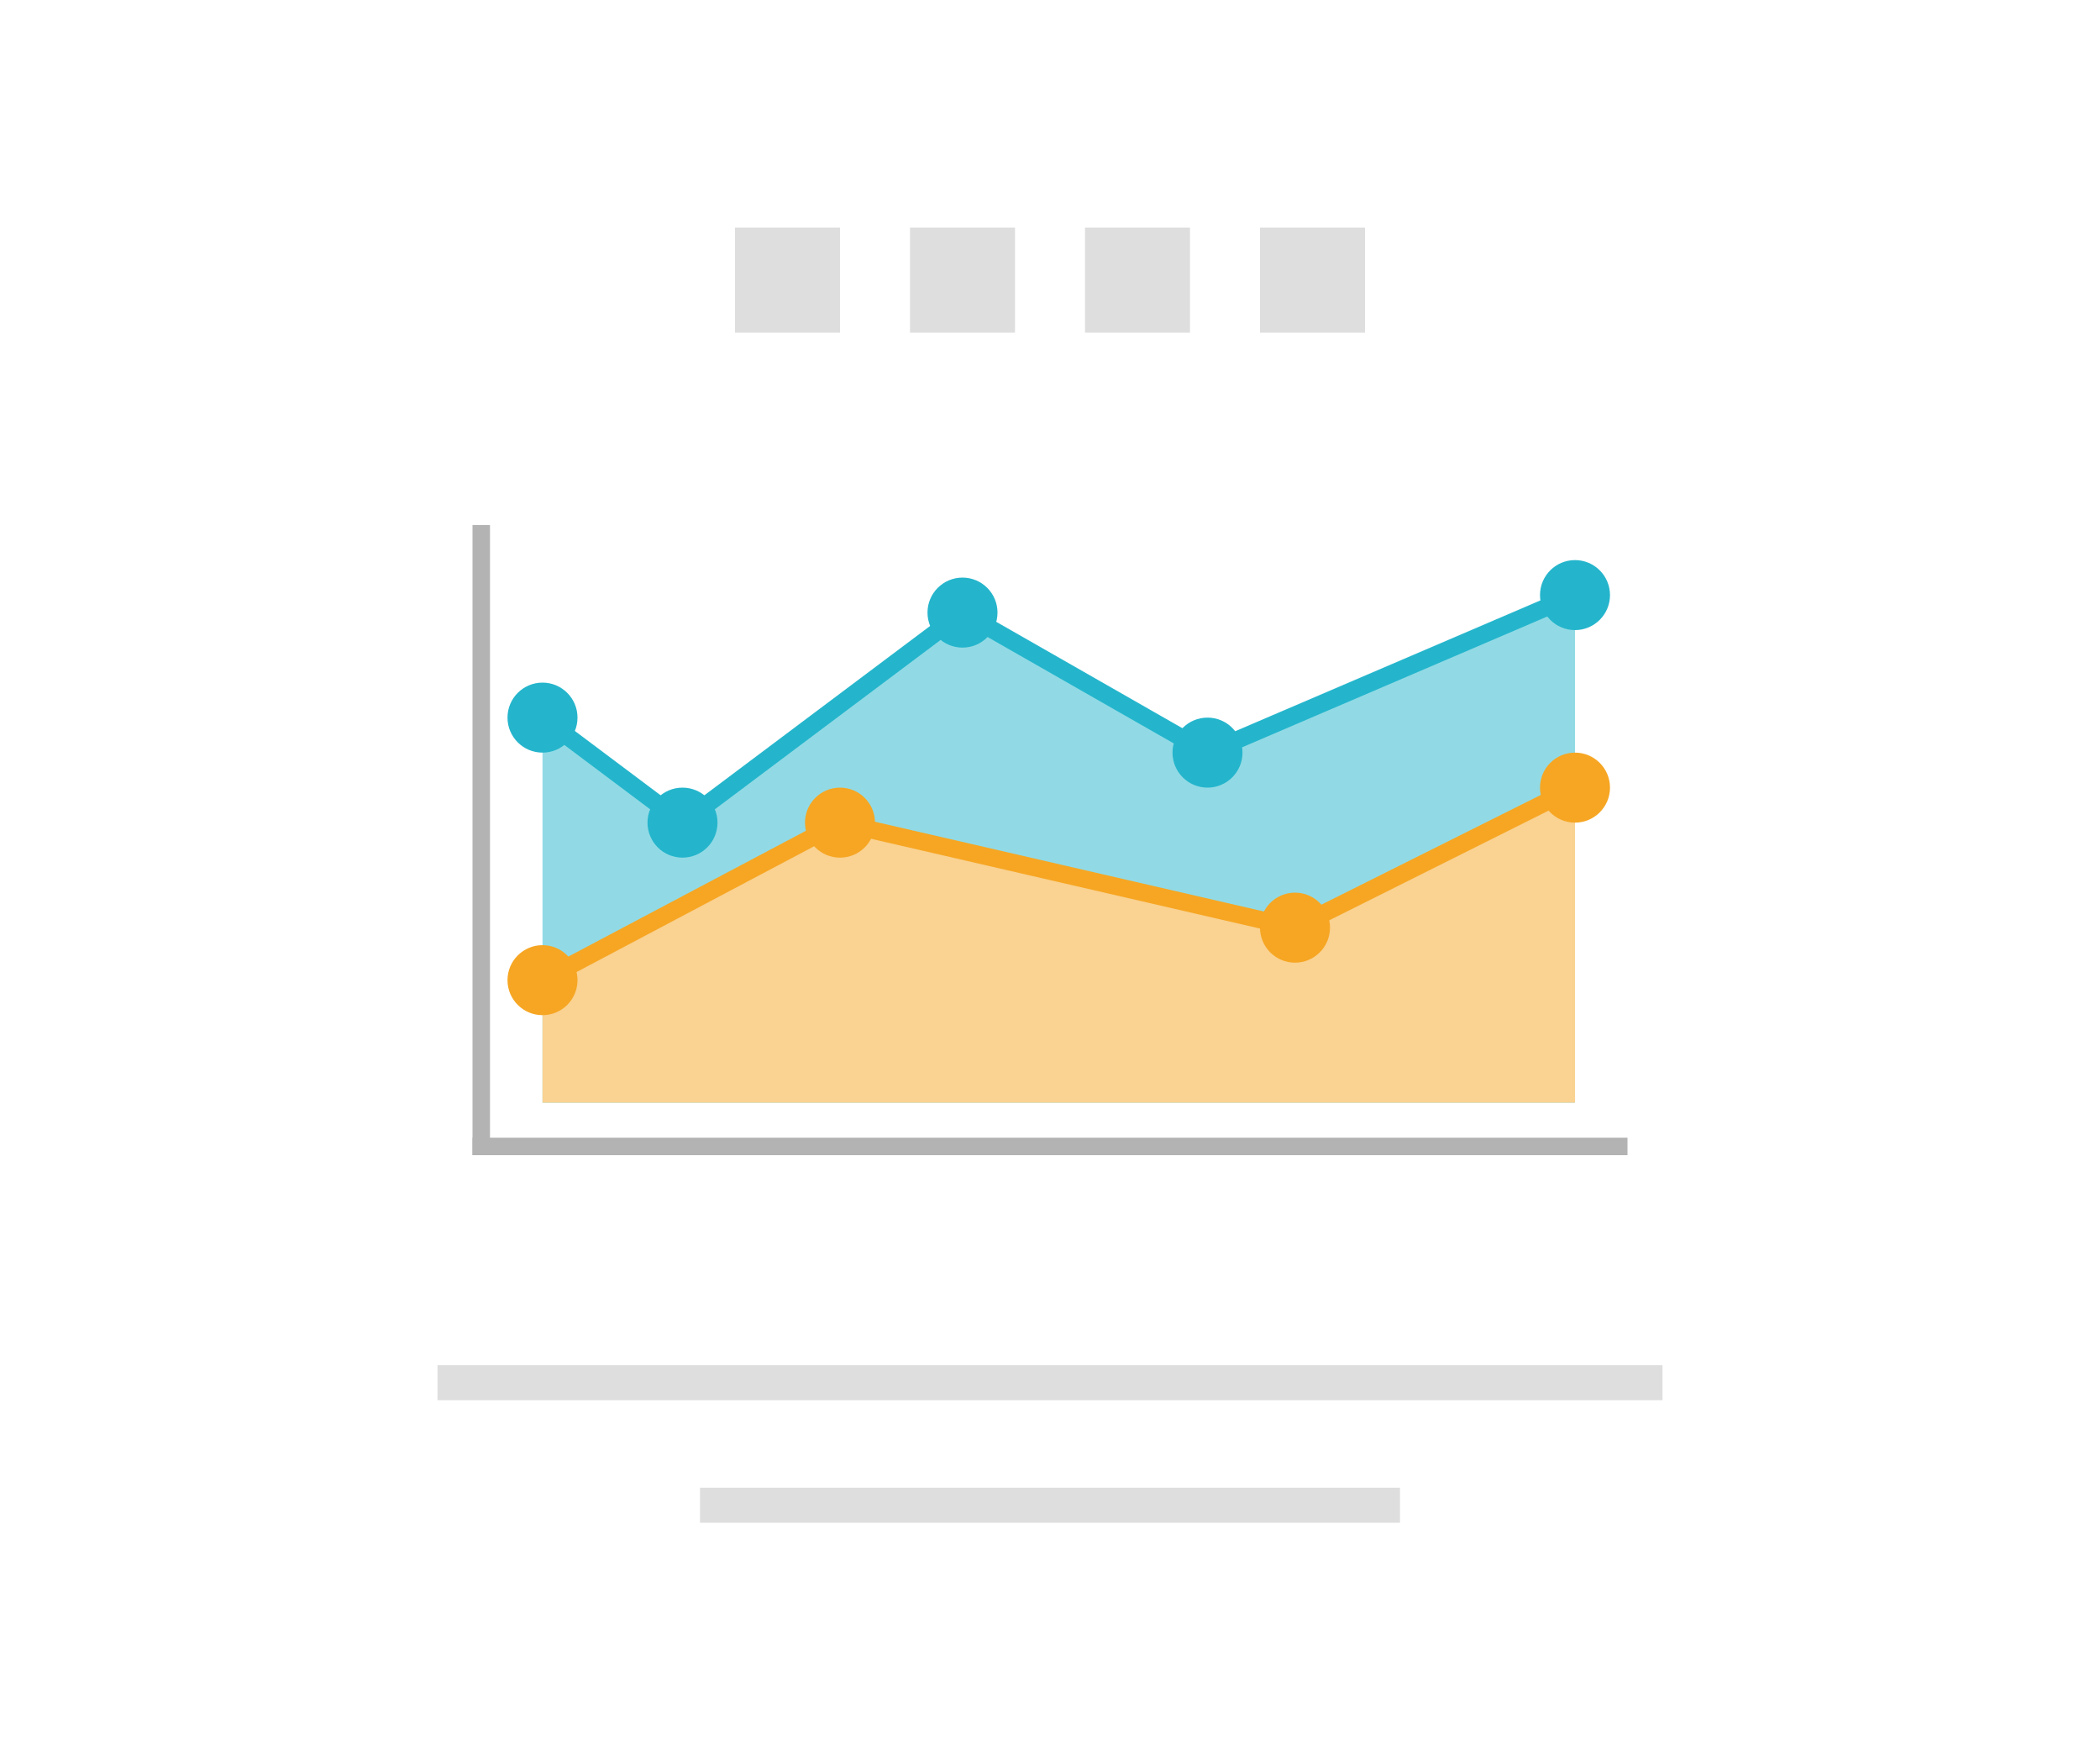 <svg width="120" height="100" xmlns="http://www.w3.org/2000/svg"><g fill="none" fill-rule="evenodd"><path fill="#FFF" d="M0 0h120v100H0z"/><path d="M25 78h70v2H25v-2zm15 7h40v2H40v-2zm2-72h6v6h-6v-6zm10 0h6v6h-6v-6zm10 0h6v6h-6v-6zm10 0h6v6h-6v-6z" fill="#DEDEDE"/><path fill="#B3B3B3" d="M27 65h66v1H27z"/><path fill="#B3B3B3" d="M27 30h1v36h-1z"/><path fill="#91DAE5" d="M31 41l8 6 16-12 14 8 21-9v29H31z"/><path fill="#FAD291" d="M31 56l17-9 26 6 16-8v18H31z"/><g transform="translate(29 43)"><path stroke="#F6A623" stroke-linecap="round" stroke-linejoin="round" d="M2 13l17-9 26 6 16-8"/><circle fill="#F6A623" cx="2" cy="13" r="2"/><circle fill="#F6A623" cx="19" cy="4" r="2"/><circle fill="#F6A623" cx="45" cy="10" r="2"/><circle fill="#F6A623" cx="61" cy="2" r="2"/></g><g transform="translate(29 32)"><path stroke="#24B5CC" stroke-linecap="round" stroke-linejoin="round" d="M2 9l8 6L26 3l14 8 21-9"/><circle fill="#24B5CC" cx="26" cy="3" r="2"/><circle fill="#24B5CC" cx="40" cy="11" r="2"/><circle fill="#24B5CC" cx="10" cy="15" r="2"/><circle fill="#24B5CC" cx="2" cy="9" r="2"/><circle fill="#24B5CC" cx="61" cy="2" r="2"/></g></g></svg>